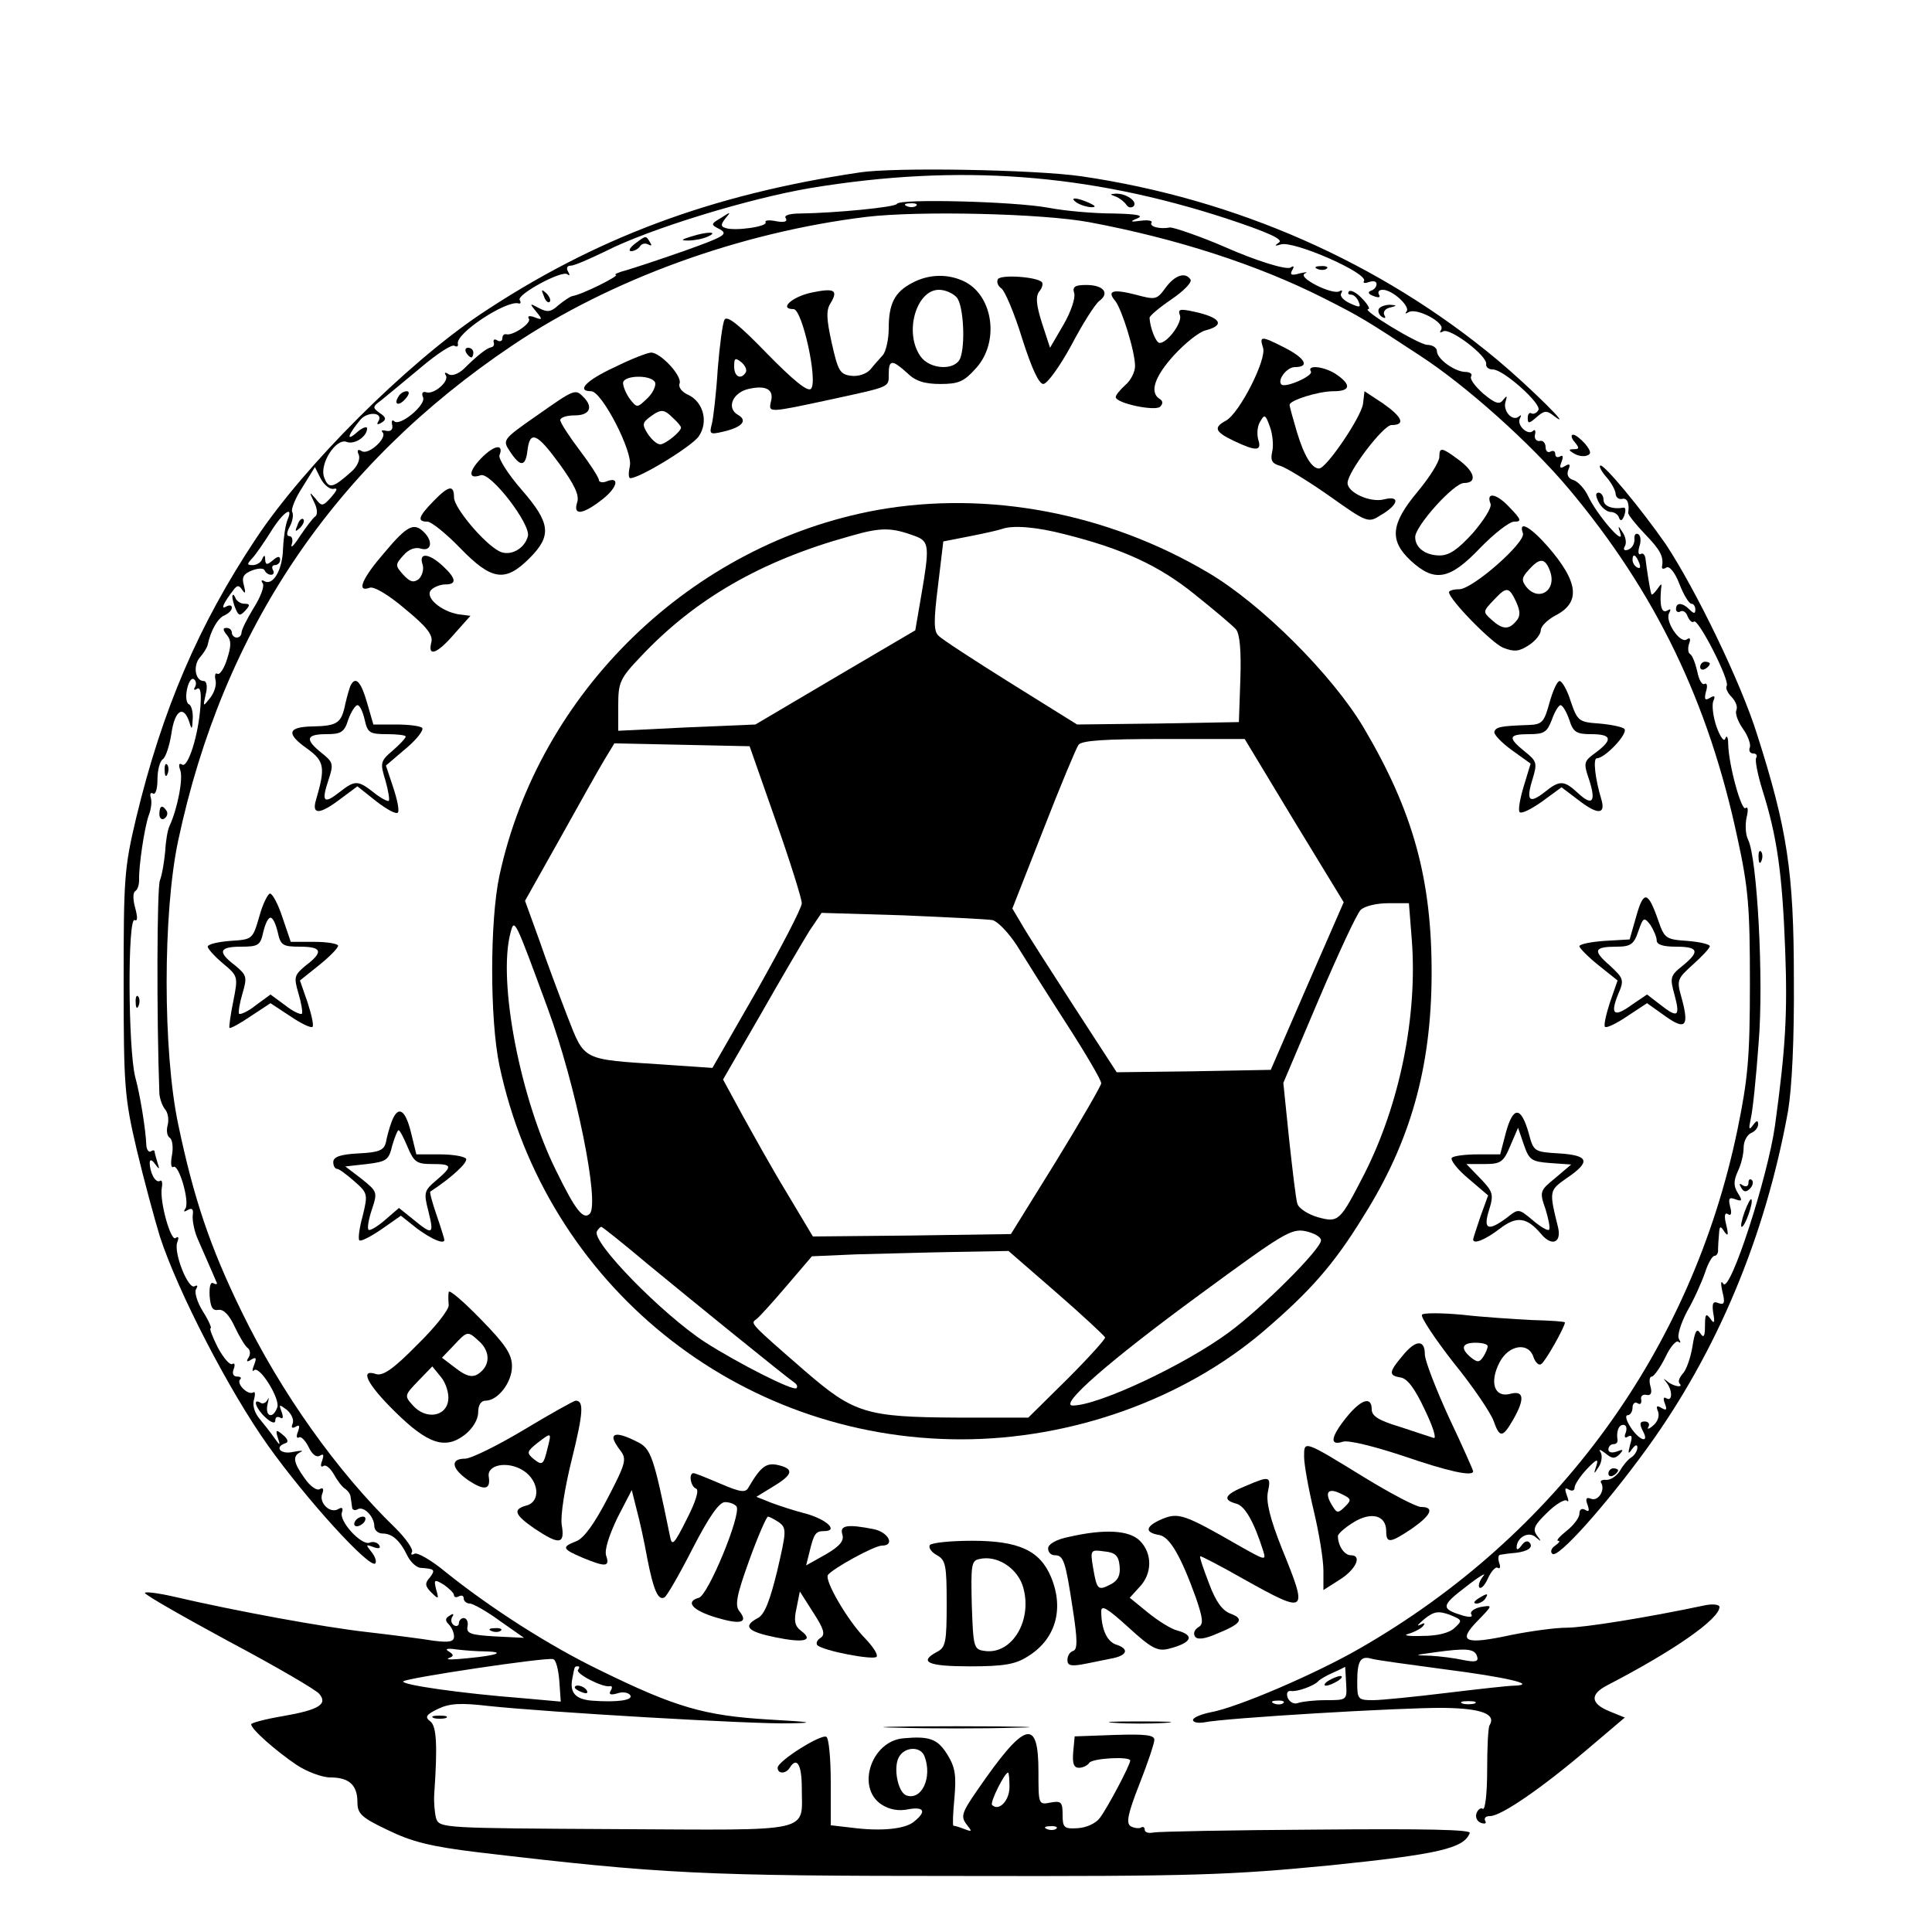 <?xml version="1.0" standalone="no"?>
<!DOCTYPE svg PUBLIC "-//W3C//DTD SVG 20010904//EN"
 "http://www.w3.org/TR/2001/REC-SVG-20010904/DTD/svg10.dtd">
<svg version="1.0" xmlns="http://www.w3.org/2000/svg"
 width="400pt" height="400pt" viewBox="0 0 400 400"
 preserveAspectRatio="xMidYMid meet">

<g transform="translate(0,400) scale(0.1,-0.1)"
fill="#000000" stroke="none">
<path d="M1780 3643 c-309 -46 -549 -136 -786 -294 -153 -103 -364 -313 -464
-464 -119 -179 -194 -354 -248 -578 -25 -105 -26 -126 -26 -342 0 -215 2 -238
27 -345 15 -63 37 -144 48 -180 37 -114 144 -321 224 -433 79 -111 210 -255
222 -244 3 4 0 14 -8 24 -12 15 -12 16 4 10 11 -4 16 -3 12 4 -4 6 -13 8 -20
5 -17 -6 -64 45 -57 63 3 9 0 11 -7 7 -17 -11 -41 12 -34 31 4 10 2 14 -5 10
-6 -4 -20 6 -31 22 -24 33 -26 47 -8 55 6 3 0 3 -16 0 -26 -6 -40 10 -16 18 7
2 5 9 -5 17 -14 12 -16 11 -11 -5 6 -18 5 -18 -7 -1 -7 10 -21 28 -31 40 -10
12 -15 28 -11 40 3 11 2 17 -2 14 -11 -6 -35 18 -27 27 4 3 1 6 -6 6 -8 0 -11
6 -7 16 3 8 2 13 -3 10 -5 -3 -18 12 -30 34 -11 22 -18 40 -15 40 3 0 -4 16
-16 35 -12 19 -18 40 -14 46 4 7 3 9 -3 6 -13 -8 -44 69 -36 91 4 10 2 13 -3
9 -10 -10 -34 76 -29 104 2 11 0 17 -4 14 -9 -5 -21 17 -21 38 0 7 5 6 11 -3
9 -12 10 -12 5 3 -3 10 -6 21 -6 23 0 3 -4 3 -8 0 -4 -2 -8 3 -9 12 -1 32 -13
106 -23 142 -15 59 -16 335 -1 325 6 -3 6 6 1 25 -5 17 -5 32 0 35 5 3 8 13 8
23 -1 28 11 109 20 134 5 13 7 29 4 37 -2 8 0 11 5 8 5 -3 9 10 9 29 0 20 5
38 11 42 6 4 14 28 18 54 7 48 25 59 37 23 5 -17 6 -16 7 7 1 14 -3 28 -8 30
-5 2 -7 15 -4 30 3 15 9 25 14 22 5 -3 6 -10 3 -16 -4 -6 -2 -8 4 -4 7 4 9 -8
7 -36 -4 -60 -26 -129 -38 -121 -6 4 -8 0 -4 -11 7 -17 -6 -82 -22 -116 -4 -8
-8 -32 -9 -53 -2 -20 -6 -47 -11 -60 -6 -17 -7 -278 -1 -442 1 -10 6 -25 12
-32 6 -7 8 -22 5 -33 -3 -11 -1 -23 5 -26 5 -4 7 -20 4 -36 -3 -16 -2 -27 3
-24 11 7 34 -71 25 -86 -5 -7 -3 -8 5 -3 9 5 12 1 10 -11 -1 -11 3 -31 9 -46
12 -28 33 -75 40 -92 3 -5 0 -6 -6 -3 -6 4 -9 -6 -8 -26 2 -24 6 -31 18 -29
11 2 23 -11 34 -35 10 -21 22 -41 27 -44 5 -4 6 -12 2 -19 -6 -9 -4 -11 5 -5
10 6 12 4 6 -11 -4 -10 -4 -15 0 -11 11 11 55 -60 48 -77 -9 -25 -26 -19 -20
7 3 12 3 16 0 9 -3 -6 -10 -10 -15 -6 -17 10 -9 -13 11 -31 12 -11 20 -13 20
-6 0 7 4 9 10 6 6 -4 7 1 3 12 -6 16 -5 16 11 4 9 -8 15 -20 12 -28 -4 -9 -1
-11 6 -7 8 5 9 2 5 -10 -4 -9 -3 -15 2 -12 4 3 13 -6 20 -20 7 -15 16 -22 23
-18 8 5 9 2 5 -10 -4 -10 -3 -15 3 -11 5 3 14 -5 21 -17 7 -13 17 -26 23 -30
6 -4 12 -12 12 -18 1 -5 2 -15 3 -21 0 -5 6 -7 11 -4 13 8 35 -15 35 -35 0 -8
8 -15 17 -15 20 0 36 -14 52 -47 6 -12 18 -23 26 -24 30 -2 32 -4 20 -20 -11
-12 -10 -18 3 -31 15 -15 16 -14 10 6 -5 21 -4 22 16 10 11 -8 21 -17 21 -22
0 -4 5 -5 10 -2 6 3 10 1 10 -4 0 -6 6 -11 13 -11 6 0 35 -16 62 -36 l50 -35
-60 3 c-51 3 -60 6 -57 21 2 9 -2 17 -8 17 -5 0 -10 -5 -10 -11 0 -5 -5 -7
-10 -4 -6 4 -7 11 -4 17 5 7 2 8 -5 3 -9 -5 -10 -10 -2 -18 6 -6 11 -17 11
-25 0 -11 -9 -13 -42 -9 -24 4 -86 12 -138 18 -89 10 -270 43 -403 74 -31 7
-57 10 -57 7 0 -4 79 -49 175 -101 96 -51 180 -100 186 -108 18 -21 0 -33 -75
-46 -36 -6 -66 -14 -66 -17 0 -10 51 -55 94 -84 21 -14 53 -26 70 -26 39 0 56
-16 56 -51 0 -24 8 -32 63 -58 49 -24 88 -34 187 -46 382 -45 461 -49 1005
-49 480 -1 552 2 759 22 224 23 277 35 289 67 3 7 -92 9 -317 7 -176 -1 -329
-4 -338 -6 -10 -2 -18 0 -18 6 0 5 -4 7 -8 4 -4 -2 -14 -1 -21 3 -10 6 -6 26
18 87 17 43 31 85 31 92 0 10 -20 12 -82 10 l-83 -3 -3 -32 c-2 -24 1 -33 12
-33 8 0 18 5 21 10 6 10 85 14 85 5 0 -9 -47 -98 -63 -119 -8 -11 -28 -20 -45
-21 -29 -2 -32 1 -32 28 0 26 -3 29 -25 25 -25 -5 -25 -4 -25 64 0 113 -28
105 -127 -39 -32 -46 -34 -54 -22 -70 12 -15 12 -16 -4 -10 -10 4 -20 7 -23 7
-2 0 -1 26 2 57 4 47 2 64 -15 91 -20 32 -37 38 -91 33 -66 -6 -98 -102 -45
-137 17 -11 36 -14 55 -10 33 6 39 -4 13 -25 -18 -16 -69 -21 -130 -13 l-43 5
0 89 c0 49 -4 91 -9 94 -10 7 -101 -50 -101 -64 0 -13 17 -13 25 0 15 24 25 6
25 -41 0 -95 30 -88 -385 -86 -356 2 -365 2 -372 22 -3 11 -5 33 -4 50 7 101
5 141 -8 151 -12 9 -9 14 16 26 23 11 45 13 104 6 122 -13 549 -38 624 -36 55
1 46 3 -45 8 -131 8 -191 25 -346 101 -108 52 -230 131 -321 204 -30 25 -60
42 -65 38 -6 -3 -8 -2 -5 4 3 5 -12 27 -34 49 -121 117 -238 282 -319 449 -65
133 -99 234 -131 387 -32 151 -32 439 0 588 93 437 323 777 692 1025 204 137
471 234 733 266 110 13 364 7 461 -11 182 -34 351 -89 487 -158 75 -38 85 -44
199 -119 95 -62 227 -180 307 -275 180 -215 289 -441 349 -722 23 -105 26
-145 26 -301 0 -154 -4 -198 -26 -305 -95 -456 -374 -839 -782 -1073 -92 -53
-253 -122 -308 -132 -20 -4 -37 -11 -37 -16 0 -5 10 -7 23 -5 41 9 411 31 496
30 79 -1 109 -13 95 -36 -3 -4 -5 -46 -5 -93 0 -47 -4 -83 -9 -80 -4 3 -10 -1
-13 -9 -3 -8 1 -17 9 -20 9 -3 12 -1 9 4 -3 6 1 10 10 10 23 0 107 58 200 137
l79 67 -32 13 c-39 16 -41 35 -4 54 137 71 232 137 232 162 0 5 -14 7 -32 3
-118 -25 -249 -46 -285 -46 -23 0 -74 -7 -114 -15 -97 -21 -112 -14 -70 29 32
33 32 33 7 29 -14 -3 -23 -10 -20 -15 4 -6 -2 -7 -17 -3 -46 14 -46 20 5 59
28 22 45 32 37 23 -8 -10 -11 -20 -8 -24 4 -3 12 6 18 20 7 15 16 24 20 21 5
-3 6 2 3 10 -3 9 -2 17 2 17 5 1 19 3 32 4 26 3 38 12 28 22 -4 4 -11 1 -16
-7 -6 -8 -10 -10 -10 -4 0 21 25 35 40 21 12 -10 12 -9 2 4 -9 13 -6 21 21 47
18 18 37 29 41 25 4 -4 4 1 0 11 -5 14 -4 17 4 12 7 -4 12 -2 12 4 0 6 11 23
25 38 21 22 25 23 20 7 -6 -18 -5 -18 5 -2 6 9 8 23 4 30 -5 7 -2 7 10 -2 13
-11 19 -12 29 -2 9 10 8 11 -5 6 -11 -4 -18 -2 -18 4 0 6 5 11 10 11 6 0 9 3
9 8 -3 18 2 32 12 32 6 0 8 -7 5 -16 -4 -9 -2 -13 5 -8 8 4 9 -1 4 -17 -5 -19
-4 -21 4 -9 7 9 11 10 11 3 0 -7 -6 -16 -12 -20 -7 -4 -18 -17 -24 -28 -7 -11
-19 -19 -28 -19 -9 1 -14 -2 -11 -6 9 -15 -6 -39 -21 -33 -10 4 -12 0 -7 -13
4 -12 3 -15 -5 -10 -7 4 -12 1 -12 -8 0 -8 -12 -24 -26 -35 -15 -12 -23 -21
-18 -21 5 0 2 -4 -6 -10 -8 -5 -11 -13 -6 -17 11 -11 110 100 195 217 146 201
246 440 293 700 8 48 13 148 12 275 0 220 -14 310 -76 504 -34 109 -127 300
-189 394 -50 72 -130 169 -136 163 -3 -2 4 -14 14 -25 10 -12 18 -27 18 -34 1
-7 6 -11 13 -10 11 3 16 -9 13 -29 0 -4 15 -23 34 -43 32 -33 40 -47 36 -68
-1 -5 3 -6 9 -2 6 4 18 -10 27 -34 9 -23 20 -41 25 -41 4 0 8 -5 8 -12 0 -9
-3 -9 -12 0 -15 15 -28 15 -28 1 0 -5 4 -8 9 -5 5 3 12 -1 15 -10 4 -9 9 -14
13 -11 8 9 75 -122 68 -133 -3 -5 2 -15 11 -24 8 -9 12 -20 9 -26 -3 -6 2 -22
13 -38 11 -15 17 -33 15 -39 -3 -7 0 -13 7 -13 6 0 9 -4 6 -9 -3 -4 3 -35 13
-67 30 -95 41 -171 47 -330 5 -132 1 -203 -21 -364 -15 -107 -93 -348 -107
-328 -5 8 -6 2 -2 -16 6 -24 4 -28 -8 -24 -11 5 -14 0 -11 -20 4 -21 2 -24 -6
-12 -9 12 -11 9 -11 -15 0 -23 -3 -26 -10 -15 -7 11 -11 4 -16 -28 -4 -24 -13
-49 -20 -56 -7 -8 -10 -16 -7 -20 10 -10 -12 -7 -25 4 -9 7 -9 7 -2 -2 13 -16
13 -41 0 -33 -6 4 -7 -1 -3 -11 5 -13 3 -15 -7 -9 -10 6 -12 4 -7 -8 3 -9 -1
-21 -11 -29 -8 -7 -13 -8 -9 -2 3 6 0 11 -8 11 -10 0 -11 -5 -4 -19 15 -27 -6
-22 -25 7 -9 14 -12 25 -6 25 5 0 10 7 10 16 0 8 5 12 10 9 6 -4 9 -1 8 7 -2
7 3 12 11 10 9 -2 12 4 8 18 -3 11 -2 20 3 20 4 0 17 18 28 40 10 22 23 36 27
32 5 -4 5 -1 1 6 -4 7 4 32 17 57 14 24 30 60 37 80 6 19 15 35 20 35 4 0 8 6
7 13 0 6 1 21 2 32 1 17 3 18 11 5 8 -11 9 -7 4 14 -5 19 -3 27 4 22 6 -4 8 2
4 16 -4 17 -2 20 11 15 14 -5 15 -3 5 13 -9 14 -9 25 0 45 7 14 12 36 12 49 0
13 7 26 15 30 8 3 15 11 15 18 0 9 -3 9 -11 -2 -8 -11 -9 -8 -4 15 4 17 11 86
16 155 11 130 -3 386 -22 422 -5 10 -6 30 -3 45 4 16 3 24 -2 20 -8 -8 -35 88
-36 133 0 14 -3 19 -6 11 -2 -8 -10 2 -18 24 -7 20 -10 44 -7 53 5 11 3 13 -7
7 -10 -6 -12 -3 -8 13 4 12 2 19 -3 16 -5 -3 -12 9 -15 26 -4 17 -10 33 -15
36 -4 2 -5 12 -2 21 4 11 2 14 -5 9 -14 -9 -46 39 -36 55 4 8 3 9 -4 5 -12 -7
-16 10 -13 44 2 13 1 13 -8 0 -6 -8 -11 -13 -12 -10 -3 8 -10 54 -12 72 -1 9
-5 14 -10 11 -5 -3 -6 4 -3 15 4 11 3 23 -2 26 -6 3 -9 -2 -8 -11 0 -9 -5 -18
-13 -21 -8 -3 -11 0 -7 7 4 6 2 19 -4 28 -10 16 -11 16 -5 -2 8 -27 -50 41
-67 78 -7 15 -21 30 -30 33 -11 3 -15 11 -11 21 5 12 3 14 -7 8 -10 -6 -12 -4
-7 9 4 10 3 15 -3 11 -6 -3 -10 -1 -10 5 0 6 -4 8 -10 5 -5 -3 -10 1 -10 9 0
9 -6 15 -12 13 -7 -1 -12 5 -10 13 2 8 0 12 -4 8 -10 -11 -35 12 -27 26 3 6 3
8 -2 4 -13 -12 -34 11 -28 30 4 13 3 14 -5 4 -7 -10 -16 -8 -41 13 -17 15 -29
31 -25 36 3 5 -3 9 -13 9 -22 1 -58 27 -58 43 0 7 -9 13 -20 13 -19 1 -139 74
-122 74 4 0 -1 10 -13 22 -11 12 -23 18 -27 15 -3 -4 -2 -7 4 -7 6 0 13 -7 16
-15 5 -12 2 -12 -18 -3 -13 6 -22 15 -18 21 3 6 2 7 -4 4 -6 -4 -27 2 -47 12
-23 12 -32 21 -24 25 7 3 2 3 -11 0 -17 -5 -21 -3 -16 6 5 8 4 11 -3 6 -9 -5
-69 13 -137 43 -41 18 -105 41 -113 40 -21 -4 -43 2 -38 10 3 4 -7 6 -22 4
-22 -3 -24 -2 -7 5 14 6 -1 9 -50 10 -38 0 -99 5 -135 12 -71 13 -308 19 -313
8 -2 -7 -128 -19 -199 -20 -24 0 -36 -4 -31 -10 4 -7 -4 -9 -20 -6 -15 3 -24
2 -22 -2 6 -9 -64 -19 -83 -12 -10 3 -10 7 0 20 12 14 11 14 -9 1 -22 -13 -22
-14 -2 -24 17 -10 8 -15 -73 -44 -51 -18 -106 -36 -123 -41 -16 -4 -25 -9 -20
-9 10 -1 -70 -41 -90 -44 -5 -1 -18 -10 -29 -19 -15 -14 -23 -15 -40 -6 -20
11 -20 10 -6 -7 14 -17 13 -18 -3 -12 -10 4 -16 3 -12 -3 6 -9 -34 -36 -47
-32 -5 1 -8 -3 -8 -9 0 -5 -5 -7 -10 -4 -6 4 -9 2 -8 -3 2 -6 0 -10 -5 -11 -8
-1 -28 -16 -57 -45 -11 -10 -24 -15 -31 -11 -7 5 -10 4 -6 -2 8 -12 -25 -41
-41 -35 -7 2 -10 -2 -6 -11 6 -16 -49 -61 -60 -49 -4 4 -6 0 -4 -8 2 -9 -3
-14 -12 -12 -8 2 -12 1 -8 -3 11 -11 -29 -48 -43 -39 -8 5 -11 2 -6 -8 3 -9
-3 -24 -16 -35 -38 -34 -47 -36 -56 -11 -10 28 25 82 47 73 16 -6 42 11 42 28
0 5 -10 2 -22 -9 -23 -20 -17 -3 9 28 16 17 48 14 36 -5 -4 -6 -1 -7 7 -2 10
6 10 11 -4 20 -15 11 -15 13 3 26 10 8 46 38 81 67 34 29 66 50 71 46 5 -3 8
-1 7 4 -6 21 99 90 125 84 5 -2 6 2 3 7 -7 11 89 63 99 53 5 -4 5 -1 1 6 -4 7
-2 12 6 12 7 0 39 14 72 30 90 46 299 110 426 131 304 50 572 30 858 -63 88
-29 120 -44 110 -50 -10 -7 -9 -8 4 -4 27 8 182 -60 172 -76 -3 -4 2 -5 10 -2
9 3 16 2 16 -4 0 -6 -5 -12 -12 -14 -7 -3 -5 -7 6 -11 10 -4 15 -3 11 3 -3 6
0 10 8 10 20 0 58 -35 49 -45 -4 -5 -2 -5 5 -1 17 9 75 -22 67 -36 -4 -7 -3
-8 4 -4 14 8 92 -51 89 -68 -1 -6 5 -11 14 -11 22 0 102 -72 94 -84 -3 -6 -10
-9 -14 -7 -4 3 -8 -1 -8 -9 0 -13 3 -12 18 1 16 14 21 15 36 3 45 -34 -50 60
-117 116 -241 201 -540 333 -861 380 -97 14 -388 19 -459 8z m117 -69 c-3 -3
-12 -4 -19 -1 -8 3 -5 6 6 6 11 1 17 -2 13 -5z m-1206 -586 c9 2 7 -3 -5 -17
-18 -20 -20 -20 -33 -3 -13 15 -13 14 -3 -7 7 -13 8 -26 3 -30 -5 -3 -19 -22
-32 -41 -12 -19 -20 -27 -17 -17 3 9 1 17 -5 17 -6 0 -6 7 1 20 6 11 8 25 5
30 -3 5 6 28 21 51 l26 42 12 -24 c7 -13 19 -23 27 -21z m-96 -65 c-4 -10 -8
-36 -9 -59 -1 -44 -21 -78 -39 -67 -6 3 -7 1 -3 -5 4 -6 -5 -29 -19 -51 -14
-23 -25 -45 -25 -51 0 -5 -4 -10 -10 -10 -5 0 -10 5 -10 10 0 6 -5 10 -11 10
-8 0 -8 -4 1 -15 9 -11 9 -22 0 -50 -6 -19 -15 -33 -20 -30 -4 3 -6 -3 -4 -12
3 -10 -2 -27 -11 -38 -15 -19 -15 -19 -9 8 4 15 2 27 -4 27 -18 0 -23 32 -8
49 8 9 15 21 16 26 6 29 21 56 35 61 8 4 15 10 15 16 0 5 -5 6 -12 2 -12 -7
-5 8 15 34 8 11 12 11 19 0 6 -9 7 -5 3 10 -5 17 -1 24 17 31 13 5 24 5 26 0
2 -5 8 -9 13 -9 6 0 7 5 4 10 -3 6 -1 10 4 10 6 0 11 5 11 11 0 8 -5 8 -15 -1
-12 -10 -15 -10 -16 1 0 10 -2 11 -6 2 -2 -7 -11 -13 -20 -13 -12 0 -12 2 -1
14 7 7 24 32 38 54 25 41 49 58 35 25z m2799 -89 c3 -8 2 -12 -4 -9 -6 3 -10
10 -10 16 0 14 7 11 14 -7z m-382 -2204 c-11 -11 -36 -17 -67 -17 -28 -1 -41
1 -30 4 11 3 25 10 30 15 7 8 5 9 -5 4 -8 -4 -4 1 9 12 20 16 29 17 52 9 27
-11 27 -12 11 -27z m-2008 -49 c43 -1 28 -8 -34 -14 -30 -3 -49 -4 -41 0 11 4
11 7 0 14 -9 5 -3 7 16 4 17 -2 43 -4 59 -4z m2054 -10 c4 -11 -3 -13 -28 -8
-18 4 -49 8 -69 9 -35 1 -34 1 9 7 65 9 83 8 88 -8z m-1900 -51 l3 -43 -78 7
c-129 10 -254 28 -248 35 7 7 294 50 310 46 6 -1 11 -21 13 -45z m1832 24
c126 -16 196 -32 145 -34 -11 0 -74 -7 -140 -15 -66 -8 -135 -15 -152 -15 -32
0 -33 2 -33 38 0 44 7 54 29 48 9 -3 77 -12 151 -22z m-1793 -1 c-8 -7 52 -38
66 -34 5 1 5 -4 1 -10 -4 -7 0 -9 14 -5 11 4 23 2 27 -4 6 -10 -26 -15 -80
-11 -34 3 -46 17 -40 46 5 26 4 25 12 25 3 0 3 -3 0 -7z m1590 -28 c2 -35 2
-35 -42 -35 -24 0 -50 -3 -58 -6 -8 -3 -17 2 -21 11 -3 9 -1 15 7 14 13 -2 49
11 57 21 3 3 16 11 30 17 14 6 25 12 25 12 0 1 1 -15 2 -34z m-130 -41 c-3 -3
-12 -4 -19 -1 -8 3 -5 6 6 6 11 1 17 -2 13 -5z m396 -1 c-7 -2 -19 -2 -25 0
-7 3 -2 5 12 5 14 0 19 -2 13 -5z m-1139 -109 c17 -44 -6 -93 -38 -81 -17 7
-27 57 -15 79 12 22 45 23 53 2z m176 -64 c0 -28 -22 -51 -36 -37 -5 5 26 67
33 67 2 0 3 -14 3 -30z m97 -86 c-3 -3 -12 -4 -19 -1 -8 3 -5 6 6 6 11 1 17
-2 13 -5z"/>
<path d="M616 2913 c-6 -14 -5 -15 5 -6 7 7 10 15 7 18 -3 3 -9 -2 -12 -12z"/>
<path d="M481 2765 c0 -5 3 -17 7 -26 6 -14 9 -15 20 -3 10 11 10 14 -2 14 -8
0 -17 6 -19 13 -3 6 -5 8 -6 2z"/>
<path d="M1190 506 c0 -2 7 -7 16 -10 8 -3 12 -2 9 4 -6 10 -25 14 -25 6z"/>
<path d="M2750 520 c-8 -5 -10 -10 -5 -10 6 0 17 5 25 10 8 5 11 10 5 10 -5 0
-17 -5 -25 -10z"/>
<path d="M2310 3593 c8 -3 18 -11 22 -17 4 -6 10 -7 15 -3 9 10 -16 27 -37 26
-13 -1 -13 -1 0 -6z"/>
<path d="M2230 3580 c8 -5 22 -9 30 -9 10 0 8 3 -5 9 -27 12 -43 12 -25 0z"/>
<path d="M1430 3510 c-20 -6 -21 -8 -5 -8 11 0 29 3 40 8 25 11 -1 11 -35 0z"/>
<path d="M1314 3495 c-10 -8 -14 -15 -7 -15 6 0 15 5 18 10 4 6 11 7 17 4 7
-4 8 -2 4 4 -9 15 -8 15 -32 -3z"/>
<path d="M2728 3443 c7 -3 16 -2 19 1 4 3 -2 6 -13 5 -11 0 -14 -3 -6 -6z"/>
<path d="M1888 3414 c-36 -19 -48 -43 -48 -94 0 -23 -6 -48 -12 -55 -7 -8 -19
-21 -26 -30 -8 -9 -25 -15 -40 -13 -23 3 -27 10 -40 68 -11 50 -12 68 -2 83
16 27 7 31 -41 21 -40 -9 -67 -34 -36 -34 18 0 51 -150 36 -165 -7 -7 -38 19
-91 73 -57 59 -83 80 -88 70 -4 -7 -10 -53 -14 -102 -3 -49 -9 -100 -12 -113
-6 -22 -4 -23 22 -17 40 9 53 23 32 35 -25 14 -11 47 23 54 36 8 52 -2 45 -27
-5 -23 -6 -23 129 6 119 26 115 24 115 51 0 31 7 31 38 3 17 -17 36 -23 69
-23 38 0 49 5 74 33 48 53 36 147 -22 178 -35 18 -76 17 -111 -2z m93 -30 c14
-17 18 -98 7 -126 -11 -26 -63 -23 -82 4 -35 49 -9 138 38 138 13 0 29 -7 37
-16z m-437 -155 c-10 -16 -24 -9 -24 12 0 18 2 19 15 9 8 -7 12 -16 9 -21z"/>
<path d="M2066 3422 c-3 -6 0 -14 7 -19 7 -4 27 -51 43 -103 20 -63 35 -95 44
-95 8 0 34 36 58 80 23 44 49 85 58 92 22 16 9 33 -27 33 -24 0 -29 -4 -25
-17 3 -10 -7 -39 -22 -65 l-28 -48 -17 52 c-12 38 -13 55 -5 65 6 7 8 16 5 19
-11 11 -85 16 -91 6z"/>
<path d="M2413 3404 c-18 -25 -21 -25 -62 -14 -47 12 -60 8 -42 -13 14 -18 41
-105 41 -135 0 -12 -9 -30 -20 -39 -11 -10 -20 -21 -20 -25 0 -13 82 -30 92
-20 6 6 6 12 -1 16 -22 14 -10 47 30 91 23 25 52 48 65 51 42 11 31 27 -25 39
-28 6 -33 5 -28 -8 5 -15 -26 -57 -42 -57 -8 0 -20 32 -21 52 0 4 20 21 45 38
25 17 43 35 40 41 -11 17 -33 9 -52 -17z"/>
<path d="M1126 3387 c3 -10 9 -15 12 -12 3 3 0 11 -7 18 -10 9 -11 8 -5 -6z"/>
<path d="M2855 3361 c-3 -5 0 -13 6 -17 7 -4 9 -3 5 4 -3 6 2 13 11 15 16 4
16 5 1 6 -9 0 -19 -3 -23 -8z"/>
<path d="M2615 3280 c8 -24 -49 -136 -77 -151 -26 -14 -23 -23 17 -42 46 -22
58 -21 50 3 -3 11 -2 28 4 37 9 16 11 15 20 -10 6 -16 8 -39 5 -52 -4 -18 -1
-25 18 -30 12 -4 58 -32 102 -63 76 -54 79 -55 104 -39 38 22 42 42 7 33 -28
-7 -75 14 -75 34 0 23 74 120 91 120 30 0 22 17 -18 45 l-38 25 -3 -26 c-4
-28 -76 -134 -91 -134 -15 0 -31 26 -46 76 -8 27 -15 52 -15 56 0 9 59 28 91
28 35 0 37 13 7 34 -24 17 -63 22 -54 7 6 -9 -53 -35 -61 -27 -9 9 11 36 28
36 31 0 22 18 -21 40 -49 25 -53 25 -45 0z"/>
<path d="M965 3270 c3 -5 8 -10 11 -10 2 0 4 5 4 10 0 6 -5 10 -11 10 -5 0 -7
-4 -4 -10z"/>
<path d="M1273 3240 c-59 -27 -81 -50 -49 -50 22 0 87 -126 80 -155 -3 -14 -3
-25 1 -25 20 0 129 67 142 87 20 30 9 70 -21 85 -14 6 -22 16 -19 24 6 15 -39
64 -59 64 -7 0 -41 -13 -75 -30z m83 -31 c3 -6 -3 -21 -15 -33 -22 -21 -22
-21 -37 -2 -8 11 -14 26 -14 33 0 16 56 18 66 2z m38 -75 c9 -8 16 -17 16 -19
0 -9 -33 -35 -43 -35 -7 0 -18 10 -26 22 -12 19 -11 23 5 35 23 17 29 16 48
-3z"/>
<path d="M825 3179 c-11 -17 1 -21 15 -4 8 9 8 15 2 15 -6 0 -14 -5 -17 -11z"/>
<path d="M1112 3140 c-72 -50 -72 -51 -56 -75 21 -32 32 -32 36 2 5 43 20 36
66 -27 31 -43 42 -65 37 -80 -9 -28 11 -26 52 6 32 25 37 49 8 37 -8 -3 -15
-1 -15 3 0 5 -18 33 -40 62 -22 29 -40 57 -40 62 0 6 14 10 30 10 31 0 39 17
18 38 -17 17 -18 17 -96 -38z"/>
<path d="M3260 3085 c10 -12 10 -15 -1 -15 -12 0 -12 -2 0 -9 8 -5 20 -7 27
-4 9 3 8 9 -4 24 -9 10 -20 19 -25 19 -5 0 -4 -7 3 -15z"/>
<path d="M996 3051 c-26 -27 -27 -44 -1 -35 20 8 104 -101 98 -126 -7 -27 -38
-43 -60 -31 -32 17 -93 90 -93 111 0 27 -11 25 -43 -8 -31 -32 -34 -42 -12
-42 8 0 39 -25 68 -55 65 -67 93 -71 143 -21 47 47 44 73 -16 142 -28 32 -48
64 -46 71 10 25 -11 22 -38 -6z"/>
<path d="M2980 3054 c0 -10 -20 -42 -45 -72 -56 -67 -59 -101 -14 -143 49 -45
80 -40 143 26 29 30 61 55 71 55 16 0 15 4 -10 30 -27 29 -49 32 -39 7 3 -8
-14 -34 -36 -60 -31 -34 -49 -47 -69 -47 -30 0 -51 16 -51 38 0 23 80 112 101
112 28 0 23 23 -11 48 -35 26 -40 27 -40 6z"/>
<path d="M3310 2960 c6 -11 17 -20 25 -20 7 0 15 -5 17 -12 3 -8 7 -6 11 5 3
9 3 16 -1 16 -24 -4 -42 3 -42 16 0 8 -5 15 -10 15 -7 0 -7 -6 0 -20z"/>
<path d="M1816 2944 c-384 -70 -700 -376 -782 -757 -20 -93 -20 -298 0 -393
96 -453 493 -774 956 -774 228 0 459 82 625 223 97 83 146 138 208 239 97 154
140 307 141 498 1 199 -38 340 -141 514 -65 109 -211 255 -321 320 -209 124
-457 171 -686 130z m79 -54 c29 -11 30 -21 12 -125 l-12 -70 -165 -97 -166
-98 -142 -6 -142 -7 0 52 c0 48 3 56 47 102 111 118 248 198 433 249 65 19 86
18 135 0z m309 4 c120 -30 196 -65 270 -125 40 -32 78 -64 85 -72 8 -10 11
-45 9 -104 l-3 -88 -168 -3 -167 -2 -138 86 c-75 47 -143 91 -149 98 -10 9
-10 31 -1 103 l11 92 56 11 c31 6 61 13 66 15 23 8 71 4 129 -11z m475 -593
l103 -169 -76 -174 -75 -173 -159 -3 -160 -2 -89 137 c-49 76 -98 152 -108
170 l-19 32 64 163 c35 90 68 169 73 176 7 9 55 12 177 12 l167 0 102 -169z
m-1073 0 c30 -85 54 -162 54 -171 0 -10 -42 -90 -92 -179 l-93 -162 -102 7
c-169 11 -162 7 -198 99 -17 44 -44 116 -59 160 l-29 80 73 130 c40 72 81 145
92 163 l20 33 140 -3 140 -3 54 -154z m1317 -247 c12 -158 -25 -340 -98 -484
-51 -99 -53 -102 -97 -90 -20 6 -39 18 -42 28 -3 9 -10 69 -17 133 l-12 117
73 172 c40 94 79 178 87 186 8 8 33 14 57 14 l43 0 6 -76z m-868 41 c11 -3 33
-26 50 -52 16 -26 62 -99 102 -161 40 -62 73 -118 73 -125 -1 -6 -43 -79 -94
-162 l-93 -150 -205 -3 -205 -2 -55 92 c-31 51 -72 125 -93 163 l-38 70 78
135 c42 74 88 152 101 173 l25 37 167 -5 c92 -4 176 -8 187 -10z m-922 -180
c60 -162 109 -407 88 -428 -13 -13 -29 6 -69 88 -75 150 -122 394 -95 494 8
31 9 28 76 -154z m209 -533 c91 -75 282 -230 302 -244 6 -4 8 -9 5 -12 -6 -7
-120 51 -189 95 -89 58 -237 209 -224 230 3 5 7 9 9 9 2 0 46 -35 97 -78z
m1393 50 c0 -18 -121 -139 -190 -190 -92 -68 -271 -152 -324 -152 -30 0 75 92
262 229 173 127 190 138 220 132 18 -4 32 -12 32 -19z m-548 -108 c54 -47 99
-89 101 -93 1 -3 -34 -42 -78 -86 l-81 -80 -147 0 c-190 1 -214 9 -316 97
-114 99 -112 98 -101 106 6 4 34 35 63 69 l53 62 92 4 c51 1 142 4 204 5 l111
2 99 -86z"/>
<path d="M796 2856 c-46 -53 -59 -83 -31 -73 8 4 39 -14 74 -44 45 -37 58 -54
54 -69 -8 -31 12 -24 48 18 l33 37 -24 3 c-37 6 -72 36 -57 51 6 6 19 11 29
11 24 0 23 12 -5 38 -29 27 -51 29 -42 3 3 -10 -1 -23 -8 -30 -11 -8 -18 -6
-32 9 -17 19 -17 21 0 40 11 13 25 18 37 14 21 -6 25 15 6 34 -21 21 -35 14
-82 -42z"/>
<path d="M3153 2896 c7 -18 -104 -116 -132 -116 -12 0 -21 -3 -21 -6 0 -15 88
-105 112 -115 23 -9 33 -8 53 5 14 9 25 23 25 31 0 8 13 21 29 30 54 27 50 69
-14 143 -36 41 -62 56 -52 28z m56 -78 c15 -40 -23 -65 -49 -33 -10 13 -10 19
5 35 23 26 34 25 44 -2z m-70 -64 c9 -20 9 -30 0 -40 -15 -18 -28 -18 -51 3
-18 16 -18 17 4 40 27 29 32 29 47 -3z"/>
<path d="M3520 2619 c0 -5 5 -7 10 -4 6 3 10 8 10 11 0 2 -4 4 -10 4 -5 0 -10
-5 -10 -11z"/>
<path d="M727 2583 c-3 -5 -8 -23 -12 -40 -8 -40 -16 -46 -68 -47 -52 -1 -55
-15 -11 -46 36 -26 38 -39 18 -107 -9 -31 9 -29 51 3 l35 26 39 -31 c22 -17
42 -28 45 -23 3 5 -2 28 -10 52 l-15 45 41 35 c23 19 38 39 34 43 -4 4 -28 7
-54 7 l-47 0 -13 45 c-12 42 -23 55 -33 38z m28 -73 c6 -27 10 -30 46 -30 21
0 39 -2 39 -5 0 -3 -12 -16 -27 -29 -26 -22 -26 -26 -15 -62 6 -21 9 -40 7
-42 -2 -2 -16 5 -31 17 -33 26 -39 26 -71 1 -33 -26 -38 -20 -23 25 11 33 10
37 -14 56 -35 28 -33 39 10 39 30 0 37 4 45 30 6 17 15 30 19 30 5 0 11 -13
15 -30z"/>
<path d="M3208 2545 c-11 -40 -15 -45 -43 -46 -58 -2 -68 -4 -71 -14 -2 -5 14
-22 36 -38 l39 -28 -14 -46 c-8 -26 -12 -50 -9 -54 3 -5 23 5 46 21 l41 30 33
-25 c41 -32 58 -32 50 -2 -14 46 -18 87 -10 87 17 0 66 52 57 61 -4 4 -28 9
-52 11 -42 3 -45 5 -59 46 -7 23 -18 42 -23 42 -5 0 -14 -20 -21 -45z m41 -35
c8 -26 15 -30 45 -30 43 0 46 -11 10 -38 -25 -18 -26 -21 -14 -56 15 -46 7
-56 -23 -28 -29 27 -38 27 -69 2 -32 -25 -39 -18 -25 27 10 33 9 37 -16 57
-36 29 -34 36 9 36 31 0 37 4 47 30 6 17 14 30 18 30 4 0 12 -13 18 -30z"/>
<path d="M341 2404 c0 -11 3 -14 6 -6 3 7 2 16 -1 19 -3 4 -6 -2 -5 -13z"/>
<path d="M330 2314 c0 -8 5 -12 10 -9 6 4 8 11 5 16 -9 14 -15 11 -15 -7z"/>
<path d="M3641 2224 c0 -11 3 -14 6 -6 3 7 2 16 -1 19 -3 4 -6 -2 -5 -13z"/>
<path d="M537 2103 c-14 -48 -14 -48 -60 -51 -26 -2 -47 -7 -47 -12 0 -4 14
-20 32 -35 31 -26 31 -27 21 -78 -6 -29 -9 -53 -8 -55 2 -2 22 9 44 24 l41 27
41 -27 c22 -15 43 -25 46 -22 3 3 -2 25 -10 50 l-16 46 40 32 c21 17 39 35 39
40 0 4 -22 8 -49 8 l-49 0 -17 50 c-9 28 -21 50 -26 50 -4 0 -15 -21 -22 -47z
m38 -33 c6 -27 10 -30 46 -30 46 0 49 -11 12 -39 -24 -20 -25 -24 -15 -58 6
-20 9 -39 7 -42 -3 -2 -19 5 -35 18 l-30 22 -30 -22 c-16 -13 -32 -20 -35 -18
-2 3 1 22 7 42 10 34 9 38 -15 58 -37 28 -34 39 12 39 36 0 40 3 46 30 4 17
10 30 15 30 5 0 11 -13 15 -30z"/>
<path d="M3388 2104 l-14 -49 -52 -3 c-29 -2 -52 -7 -52 -11 0 -4 18 -22 39
-39 l40 -32 -16 -46 c-8 -25 -13 -47 -10 -50 3 -3 24 7 46 22 l41 27 38 -27
c42 -30 50 -21 33 40 -10 35 -8 38 24 67 19 17 35 34 35 38 0 4 -21 9 -47 11
-44 3 -47 5 -60 43 -21 60 -30 62 -45 9z m42 -51 c0 -9 14 -13 40 -13 47 0 50
-10 13 -40 -25 -20 -26 -24 -16 -60 12 -45 7 -49 -31 -19 l-26 20 -31 -21
c-37 -27 -46 -21 -29 21 13 30 12 33 -17 60 -36 31 -33 39 14 39 29 0 36 5 45
32 10 29 12 30 25 13 7 -11 13 -25 13 -32z"/>
<path d="M281 1924 c0 -11 3 -14 6 -6 3 7 2 16 -1 19 -3 4 -6 -2 -5 -13z"/>
<path d="M811 1678 c-5 -13 -10 -32 -12 -43 -4 -16 -13 -21 -57 -23 -37 -2
-52 -7 -52 -18 0 -7 3 -14 8 -14 4 0 20 -12 36 -26 27 -24 28 -26 17 -71 -7
-25 -10 -48 -7 -51 3 -3 24 8 46 23 l40 28 34 -27 c30 -22 56 -33 56 -23 0 2
-7 25 -16 51 -9 26 -15 48 -13 49 43 28 78 60 74 68 -4 5 -28 9 -54 9 l-49 0
-11 45 c-12 49 -27 57 -40 23z m33 -53 c13 -31 19 -35 50 -35 43 0 44 -4 9
-34 -25 -21 -26 -25 -16 -64 12 -48 9 -50 -31 -17 l-30 24 -29 -25 c-16 -14
-32 -23 -34 -20 -3 3 0 21 7 42 12 36 11 37 -21 63 l-34 26 45 5 c40 5 45 8
52 38 5 17 11 32 13 32 3 0 11 -16 19 -35z"/>
<path d="M3118 1656 l-12 -46 -46 0 c-26 0 -50 -3 -54 -7 -4 -4 11 -24 34 -43
l41 -35 -16 -44 c-8 -24 -15 -45 -15 -47 0 -11 25 -1 55 22 35 27 56 24 85
-10 22 -27 43 -20 36 12 -19 77 -19 77 18 103 50 34 46 47 -16 51 -52 3 -53 4
-63 42 -16 56 -32 56 -47 2z m92 -64 l43 -3 -33 -28 c-32 -26 -33 -28 -20 -65
6 -20 10 -39 7 -42 -2 -3 -18 6 -34 20 -29 24 -29 24 -53 5 -39 -29 -50 -25
-37 16 10 32 8 38 -18 65 l-29 30 38 0 c33 0 39 4 53 38 l16 37 12 -35 c11
-32 16 -35 55 -38z"/>
<path d="M3620 1551 c0 -7 -5 -9 -12 -5 -7 5 -8 3 -3 -5 5 -9 10 -10 18 -2 6
6 8 14 4 18 -4 3 -7 1 -7 -6z"/>
<path d="M3612 1491 c-6 -17 -9 -31 -6 -31 7 0 25 52 20 57 -2 2 -8 -10 -14
-26z"/>
<path d="M929 1325 c-1 -5 -1 -17 0 -27 1 -9 -28 -46 -65 -82 -49 -50 -71 -65
-85 -61 -35 12 -20 -20 39 -78 68 -67 104 -79 145 -47 16 13 27 31 27 46 0 15
6 24 15 24 26 0 55 38 55 71 0 25 -13 45 -65 98 -35 36 -65 62 -66 56z m63
-102 c21 -19 23 -44 6 -61 -16 -16 -29 -15 -58 8 l-25 19 24 25 c29 31 29 31
53 9z m-64 -122 c-4 -34 -46 -41 -73 -11 -18 20 -18 21 11 51 l29 30 18 -22
c10 -12 17 -34 15 -48z"/>
<path d="M2944 1278 c-3 -5 27 -50 66 -100 40 -49 76 -103 82 -119 13 -37 19
-36 41 2 25 44 22 61 -7 53 -32 -8 -43 24 -21 66 19 36 60 42 70 10 4 -11 11
-18 16 -14 8 4 49 77 49 86 0 2 -30 4 -68 5 -37 2 -102 6 -145 11 -43 4 -81 4
-83 0z m136 -65 c0 -5 -4 -14 -9 -22 -8 -12 -12 -12 -25 -2 -23 19 -20 31 9
31 14 0 25 -3 25 -7z"/>
<path d="M2903 1192 c-28 -33 -28 -40 -3 -44 14 -2 30 -24 50 -67 17 -35 25
-61 18 -58 -7 2 -39 13 -70 23 -43 13 -58 22 -58 36 0 28 -22 21 -52 -16 -33
-41 -36 -60 -8 -51 11 4 63 -9 124 -29 93 -32 146 -44 146 -32 0 2 -22 52 -50
111 -27 59 -50 118 -50 131 0 32 -20 30 -47 -4z"/>
<path d="M1085 1040 c-55 -33 -110 -60 -122 -60 -32 0 -28 -21 7 -45 33 -22
46 -19 42 7 -5 26 40 34 72 13 32 -21 36 -64 6 -72 -29 -8 -25 -19 17 -48 51
-34 63 -33 56 8 -3 18 6 76 21 136 24 97 25 121 8 121 -4 0 -52 -27 -107 -60z
m49 -37 c-9 -37 -11 -38 -30 -23 -14 12 -13 15 8 32 30 23 30 23 22 -9z"/>
<path d="M1270 1023 c0 -5 7 -17 15 -27 13 -17 10 -27 -27 -98 -27 -52 -49
-83 -65 -89 -31 -12 -29 -16 13 -34 48 -20 57 -19 49 4 -4 12 6 42 23 78 l30
58 10 -40 c6 -22 16 -67 22 -101 13 -67 23 -89 36 -81 5 3 31 48 58 101 34 66
55 96 67 96 10 0 20 -4 24 -9 10 -17 -59 -184 -78 -189 -29 -8 -14 -26 36 -41
50 -15 67 -11 48 13 -10 12 -6 33 20 105 18 50 36 91 39 91 3 0 14 -6 23 -12
16 -12 15 -19 -4 -101 -15 -61 -26 -90 -40 -97 -32 -17 -22 -28 37 -40 59 -12
80 -7 52 14 -12 9 -15 20 -9 46 l7 35 28 -44 c22 -34 25 -45 15 -52 -7 -4 -10
-11 -7 -15 12 -12 118 -32 123 -24 3 5 -8 21 -23 37 -36 36 -85 120 -78 132 9
13 96 61 112 61 28 0 13 28 -17 34 -55 11 -71 8 -65 -11 4 -13 -5 -24 -34 -41
l-41 -23 7 28 c9 38 13 43 30 43 31 0 6 24 -37 36 -24 6 -57 17 -73 23 l-30
12 31 19 c44 26 48 38 17 46 -27 7 -38 -1 -64 -45 -6 -12 -16 -11 -58 7 -28
12 -53 22 -56 22 -11 0 -6 -28 5 -32 7 -2 0 -26 -19 -63 -27 -54 -31 -57 -35
-35 -34 166 -39 181 -68 195 -31 16 -49 19 -49 8z"/>
<path d="M2700 984 c0 -16 9 -66 20 -112 11 -46 20 -101 20 -124 l0 -40 33 21
c34 21 48 51 24 51 -14 0 -27 20 -27 40 0 4 14 17 32 28 37 23 68 15 68 -18 0
-26 8 -25 53 5 40 28 48 45 19 45 -10 0 -63 28 -117 61 -127 78 -125 77 -125
43z m85 -103 c-14 -14 -17 -14 -25 -1 -19 29 -12 41 15 28 23 -11 24 -13 10
-27z"/>
<path d="M3330 949 c0 -5 5 -7 10 -4 6 3 10 8 10 11 0 2 -4 4 -10 4 -5 0 -10
-5 -10 -11z"/>
<path d="M2578 923 c-42 -17 -48 -28 -19 -36 18 -4 37 -37 56 -97 7 -22 5 -21
-50 10 -113 65 -125 69 -159 55 -35 -15 -37 -28 -6 -33 22 -4 45 -44 76 -130
15 -44 16 -55 5 -61 -8 -5 -11 -13 -7 -19 4 -7 19 -6 44 5 52 21 59 31 30 42
-17 6 -31 25 -45 63 -11 29 -20 54 -18 56 1 1 42 -20 91 -48 131 -73 133 -71
78 64 -25 63 -33 97 -29 117 7 33 4 34 -47 12z"/>
<path d="M735 850 c-3 -5 -2 -10 4 -10 5 0 13 5 16 10 3 6 2 10 -4 10 -5 0
-13 -4 -16 -10z"/>
<path d="M2213 818 c-26 -5 -43 -15 -43 -24 0 -8 6 -14 14 -14 18 0 22 -12 37
-111 10 -64 10 -84 1 -87 -7 -2 -12 -10 -12 -19 0 -11 7 -13 30 -9 17 3 44 9
60 12 34 6 39 20 11 29 -19 6 -31 32 -31 69 0 14 13 6 56 -33 47 -43 60 -50
82 -45 49 12 57 28 20 38 -13 3 -40 20 -61 37 l-38 31 20 22 c27 28 27 70 1
96 -22 22 -73 25 -147 8z m105 -60 c2 -19 -3 -30 -18 -38 -27 -14 -29 -12 -37
35 -6 36 -5 37 23 33 23 -2 30 -9 32 -30z"/>
<path d="M1925 801 c-3 -6 4 -15 15 -21 18 -10 20 -21 20 -100 0 -79 -2 -91
-20 -100 -39 -21 -19 -30 68 -30 69 0 94 4 119 20 58 35 77 98 49 165 -23 55
-67 75 -163 75 -45 0 -84 -4 -88 -9z m192 -83 c23 -70 -21 -145 -79 -136 -22
3 -23 8 -26 95 -2 81 -1 92 15 95 36 9 77 -17 90 -54z"/>
<path d="M3060 690 c-9 -6 -10 -10 -3 -10 6 0 15 5 18 10 8 12 4 12 -15 0z"/>
<path d="M1018 623 c7 -3 16 -2 19 1 4 3 -2 6 -13 5 -11 0 -14 -3 -6 -6z"/>
<path d="M898 443 c6 -2 18 -2 25 0 6 3 1 5 -13 5 -14 0 -19 -2 -12 -5z"/>
<path d="M2308 433 c28 -2 76 -2 105 0 28 2 5 3 -53 3 -58 0 -81 -1 -52 -3z"/>
<path d="M1858 423 c67 -2 177 -2 245 0 67 1 12 3 -123 3 -135 0 -190 -2 -122
-3z"/>
</g>
</svg>
